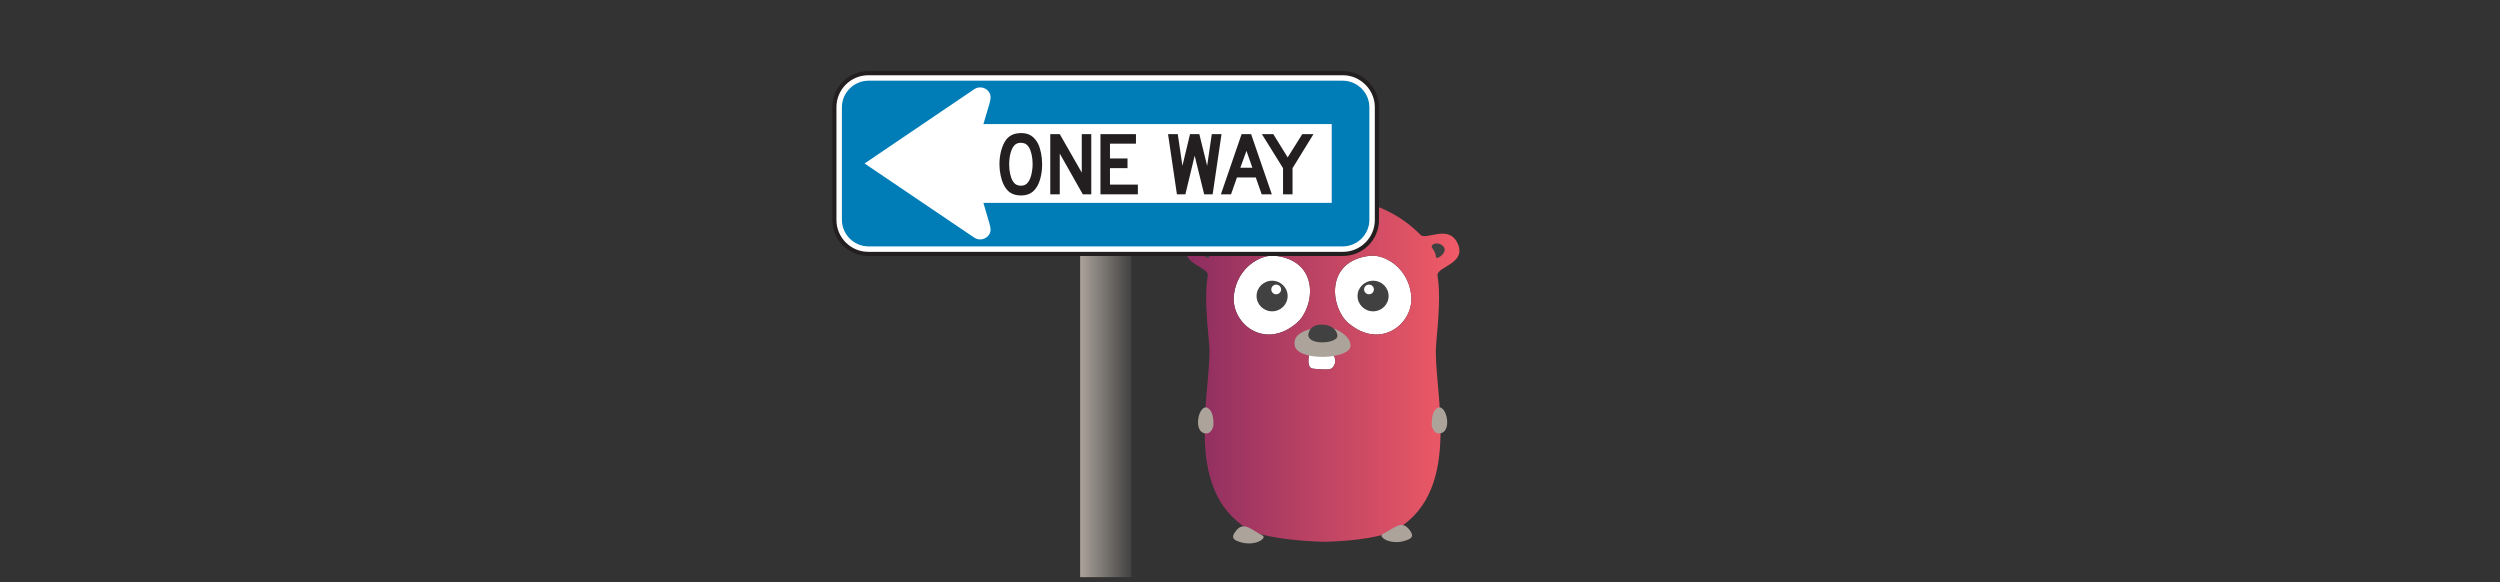 <?xml version="1.0" encoding="UTF-8" standalone="no"?>
<!DOCTYPE svg PUBLIC "-//W3C//DTD SVG 1.1//EN" "http://www.w3.org/Graphics/SVG/1.1/DTD/svg11.dtd">
<svg width="100%" height="100%" viewBox="0 0 601 140" version="1.1" xmlns="http://www.w3.org/2000/svg" xmlns:xlink="http://www.w3.org/1999/xlink" xml:space="preserve" xmlns:serif="http://www.serif.com/" style="fill-rule:evenodd;clip-rule:evenodd;stroke-miterlimit:2;">
    <rect x="0" y="0" width="601" height="140" fill="#333333" stroke="none"/>
    <g transform="matrix(1,0,0,1,-202,-8630)">
        <g id="Channel-Direction" serif:id="Channel Direction" transform="matrix(0.586,0,0,0.182,202.331,8630)">
            <rect x="0" y="0" width="1024" height="768" style="fill:none;"/>
            <g id="Gopher" transform="matrix(0.181,0,0,0.574,467.756,259.278)">
                <path d="M381.081,363.552C378.301,364.788 373.668,395.058 387.876,396.602C397.452,397.529 423.707,400.618 429.884,396.602C441.931,388.88 440.695,370.347 433.9,365.714C422.471,358.301 384.17,362.008 381.081,363.552ZM302.625,136.834C270.811,133.127 217.375,162.78 209.344,225.792C200.695,291.274 277.915,356.139 352.046,291.274C391.892,256.371 405.792,148.88 302.625,136.834ZM517.606,136.834C414.44,148.88 428.34,256.371 468.185,291.274C542.317,356.139 619.537,291.274 610.888,225.792C603.166,162.78 549.73,133.127 517.606,136.834Z" style="fill:white;fill-rule:nonzero;"/>
                <path d="M715.598,106.873C739.382,155.985 667.104,161.236 670.811,183.166C677.606,222.703 672.973,281.39 667.722,339.151C658.764,437.066 731.969,671.506 579.382,765.714C550.656,783.629 482.394,793.514 415.058,795.058L414.44,795.058C347.104,793.514 269.575,783.629 240.849,765.714C88.571,671.506 161.776,437.066 153.127,339.151C147.568,281.39 142.934,222.703 150.039,183.166C153.745,161.236 81.467,156.293 105.251,106.873C125.637,64.556 175.985,101.931 188.649,88.649C253.205,21.622 331.66,3.707 393.436,2.162L427.413,2.162C488.88,5.251 567.336,21.931 632.201,88.649C644.865,101.931 694.903,64.556 715.598,106.873ZM381.081,363.552C378.301,364.788 373.668,395.058 387.876,396.602C397.452,397.529 423.707,400.618 429.884,396.602C441.931,388.88 440.695,370.347 433.9,365.714C422.471,358.301 384.17,362.008 381.081,363.552ZM302.625,136.834C270.811,133.127 217.375,162.78 209.344,225.792C200.695,291.274 277.915,356.139 352.046,291.274C391.892,256.371 405.792,148.88 302.625,136.834ZM517.606,136.834C414.44,148.88 428.34,256.371 468.185,291.274C542.317,356.139 619.537,291.274 610.888,225.792C603.166,162.78 549.73,133.127 517.606,136.834Z" style="fill:url(#_Linear1);fill-rule:nonzero;"/>
                <path d="M410.425,299.614C429.884,296.834 476.525,319.073 473.436,345.328C469.73,375.907 353.282,379.923 347.104,343.475C343.398,321.236 361.004,307.027 410.425,299.614ZM673.282,545.792C663.707,545.483 657.529,532.819 657.529,525.097C657.529,511.197 659.382,494.826 669.575,487.722C690.579,473.205 707.259,546.1 673.282,545.792ZM147.259,545.792C113.282,546.1 129.961,473.205 150.965,487.722C161.158,494.826 163.012,511.197 163.012,525.097C163.012,532.819 156.834,545.483 147.259,545.792ZM608.726,769.73C614.903,778.687 615.212,784.865 605.328,789.498C567.645,806.795 533.977,783.629 546.641,777.143C573.514,763.552 590.193,742.239 608.726,769.73ZM211.815,772.819C230.347,745.328 247.027,766.641 273.9,780.232C286.564,786.718 252.896,809.884 215.212,792.587C205.328,787.954 205.637,781.776 211.815,772.819Z" style="fill:rgb(172,163,155);fill-rule:nonzero;"/>
                <path d="M657.838,114.286C659.382,107.799 675.444,104.71 684.402,115.83C695.212,129.112 668.649,147.336 667.413,139.923C664.324,119.846 655.985,120.772 657.838,114.286ZM162.703,114.286C164.556,120.772 156.216,119.846 153.127,139.923C151.892,147.336 125.328,129.112 136.139,115.83C144.788,104.71 160.849,107.799 162.703,114.286ZM524.71,264.71C505.263,264.71 489.498,248.945 489.498,229.498C489.498,210.051 505.263,194.286 524.71,194.286C544.158,194.286 559.923,210.051 559.923,229.498C559.923,248.945 544.158,264.71 524.71,264.71ZM515.444,225.483C521.585,225.483 526.564,220.504 526.564,214.363C526.564,208.222 521.585,203.243 515.444,203.243C509.303,203.243 504.324,208.222 504.324,214.363C504.324,220.504 509.303,225.483 515.444,225.483ZM378.61,314.44C382.317,300.232 395.29,295.598 405.792,295.29C432.664,294.672 442.857,309.189 443.784,320.618C445.637,340.077 370.27,344.71 378.61,314.44ZM295.83,264.71C276.383,264.71 260.618,248.945 260.618,229.498C260.618,210.051 276.383,194.286 295.83,194.286C315.277,194.286 331.042,210.051 331.042,229.498C331.042,248.945 315.277,264.71 295.83,264.71ZM305.097,225.483C311.238,225.483 316.216,220.504 316.216,214.363C316.216,208.222 311.238,203.243 305.097,203.243C298.955,203.243 293.977,208.222 293.977,214.363C293.977,220.504 298.955,225.483 305.097,225.483Z" style="fill:rgb(65,65,65);fill-rule:nonzero;"/>
            </g>
            <g id="Livello-1" serif:id="Livello 1">
            </g>
            <g transform="matrix(1.27,0,0,2.506,791.177,-7462.94)">
                <rect x="-274.502" y="3064.16" width="16.551" height="218.078" style="fill:url(#_Linear2);"/>
            </g>
            <g transform="matrix(0.344,0,0,1.107,341.468,94.894)">
                <path d="M607.313,1.583L41.187,1.583C18.917,1.583 0.75,19.747 0.75,42.021L0.75,176.812C0.75,199.079 18.917,217.25 41.187,217.25L607.313,217.25C629.583,217.25 647.75,199.079 647.75,176.812L647.75,42.021C647.75,20.027 629.302,1.583 607.313,1.583Z" style="fill:white;fill-rule:nonzero;"/>
                <path d="M607.313,1.583L41.187,1.583C18.917,1.583 0.75,19.747 0.75,42.021L0.75,176.812C0.75,199.079 18.917,217.25 41.187,217.25L607.313,217.25C629.583,217.25 647.75,199.079 647.75,176.812L647.75,42.021C647.75,20.027 629.302,1.583 607.313,1.583Z" style="fill:none;stroke:rgb(35,31,32);stroke-width:4.96px;"/>
                <path d="M607.207,10.569L41.296,10.569C24.022,10.644 9.813,24.848 9.735,42.134L9.735,176.691C9.806,193.96 24.022,208.205 41.296,208.263L607.207,208.263C624.465,208.205 638.705,193.96 638.764,176.691L638.764,42.134C638.705,24.848 624.465,10.644 607.207,10.569Z" style="fill:rgb(0,124,183);"/>
                <path d="M167.547,197.803L36.764,109.334L167.547,20.729C173.312,16.814 181.206,18.311 185.125,24.076C187.739,27.933 187.266,31.923 186.073,36.658L178.506,62.314L593.864,62.314L593.864,156.363L178.506,156.363L185.792,181.332C187.247,186.558 187.863,190.432 185.125,194.453C181.206,200.209 173.312,201.714 167.547,197.803Z" style="fill:white;"/>
                <path d="M248.53,110.388C248.53,101.307 246.764,92.236 243.746,85.942C239.198,77.112 232.898,73.071 223.827,73.071C215.504,73.071 209.712,75.597 205.43,81.148C200.628,87.954 197.605,98.535 197.605,110.388C197.605,118.959 199.622,128.547 202.652,134.583C206.939,143.406 213.242,147.479 223.316,147.479C230.875,147.479 236.674,144.916 240.707,139.374C245.758,133.075 248.53,121.729 248.53,110.388ZM237.182,110.388C237.182,115.933 235.926,122.993 234.404,126.768C231.896,133.075 228.617,135.847 223.316,135.847C218.788,135.847 215.754,134.082 213.483,130.301C210.715,125.754 209.202,117.945 209.202,110.388C209.202,104.338 210.204,97.783 211.979,93.492C214.49,87.196 218.036,84.424 223.574,84.678C227.863,84.928 230.628,86.44 232.898,90.224C235.667,95.006 237.182,102.321 237.182,110.388ZM307.121,146.18L307.121,74.334L295.779,74.334L295.779,120.223L269.557,74.334L258.228,74.334L258.228,146.18L269.557,146.18L269.557,97.529L297.046,146.18L307.121,146.18ZM362.691,146.18L362.691,134.583L329.422,134.583L329.422,114.927L350.354,114.927L350.354,103.332L329.422,103.332L329.422,85.684L360.417,85.684L360.417,74.334L318.072,74.334L318.072,146.18L362.691,146.18Z" style="fill:rgb(35,31,32);"/>
                <path d="M462.446,74.334L450.844,74.334L445.294,112.154L435.98,74.334L424.888,74.334L415.819,112.154L410.272,74.334L398.666,74.334L409.268,146.18L419.341,146.18L430.434,100.053L441.771,146.18L451.865,146.18L462.446,74.334ZM522.447,146.18L497.74,74.334L486.398,74.334L461.698,146.18L473.784,146.18L480.845,126.012L503.286,126.012L510.35,146.18L522.447,146.18ZM499.253,114.424L484.877,114.424L492.201,94.252L499.253,114.424ZM572.105,74.334L558.746,74.334L541.356,102.068L524.206,74.334L510.595,74.334L535.811,114.927L535.811,146.18L547.147,146.18L547.147,114.927L572.105,74.334Z" style="fill:rgb(35,31,32);"/>
            </g>
        </g>
    </g>
    <defs>
        <linearGradient id="_Linear1" x1="0" y1="0" x2="1" y2="0" gradientUnits="userSpaceOnUse" gradientTransform="matrix(619.975,0,0,792.896,100.437,398.61)"><stop offset="0" style="stop-color:rgb(140,45,97);stop-opacity:1"/><stop offset="1" style="stop-color:rgb(241,91,102);stop-opacity:1"/></linearGradient>
        <linearGradient id="_Linear2" x1="0" y1="0" x2="1" y2="0" gradientUnits="userSpaceOnUse" gradientTransform="matrix(16.55,0,0,218.078,-274.502,3173.2)"><stop offset="0" style="stop-color:rgb(172,163,155);stop-opacity:1"/><stop offset="1" style="stop-color:rgb(65,65,65);stop-opacity:1"/></linearGradient>
    </defs>
</svg>
